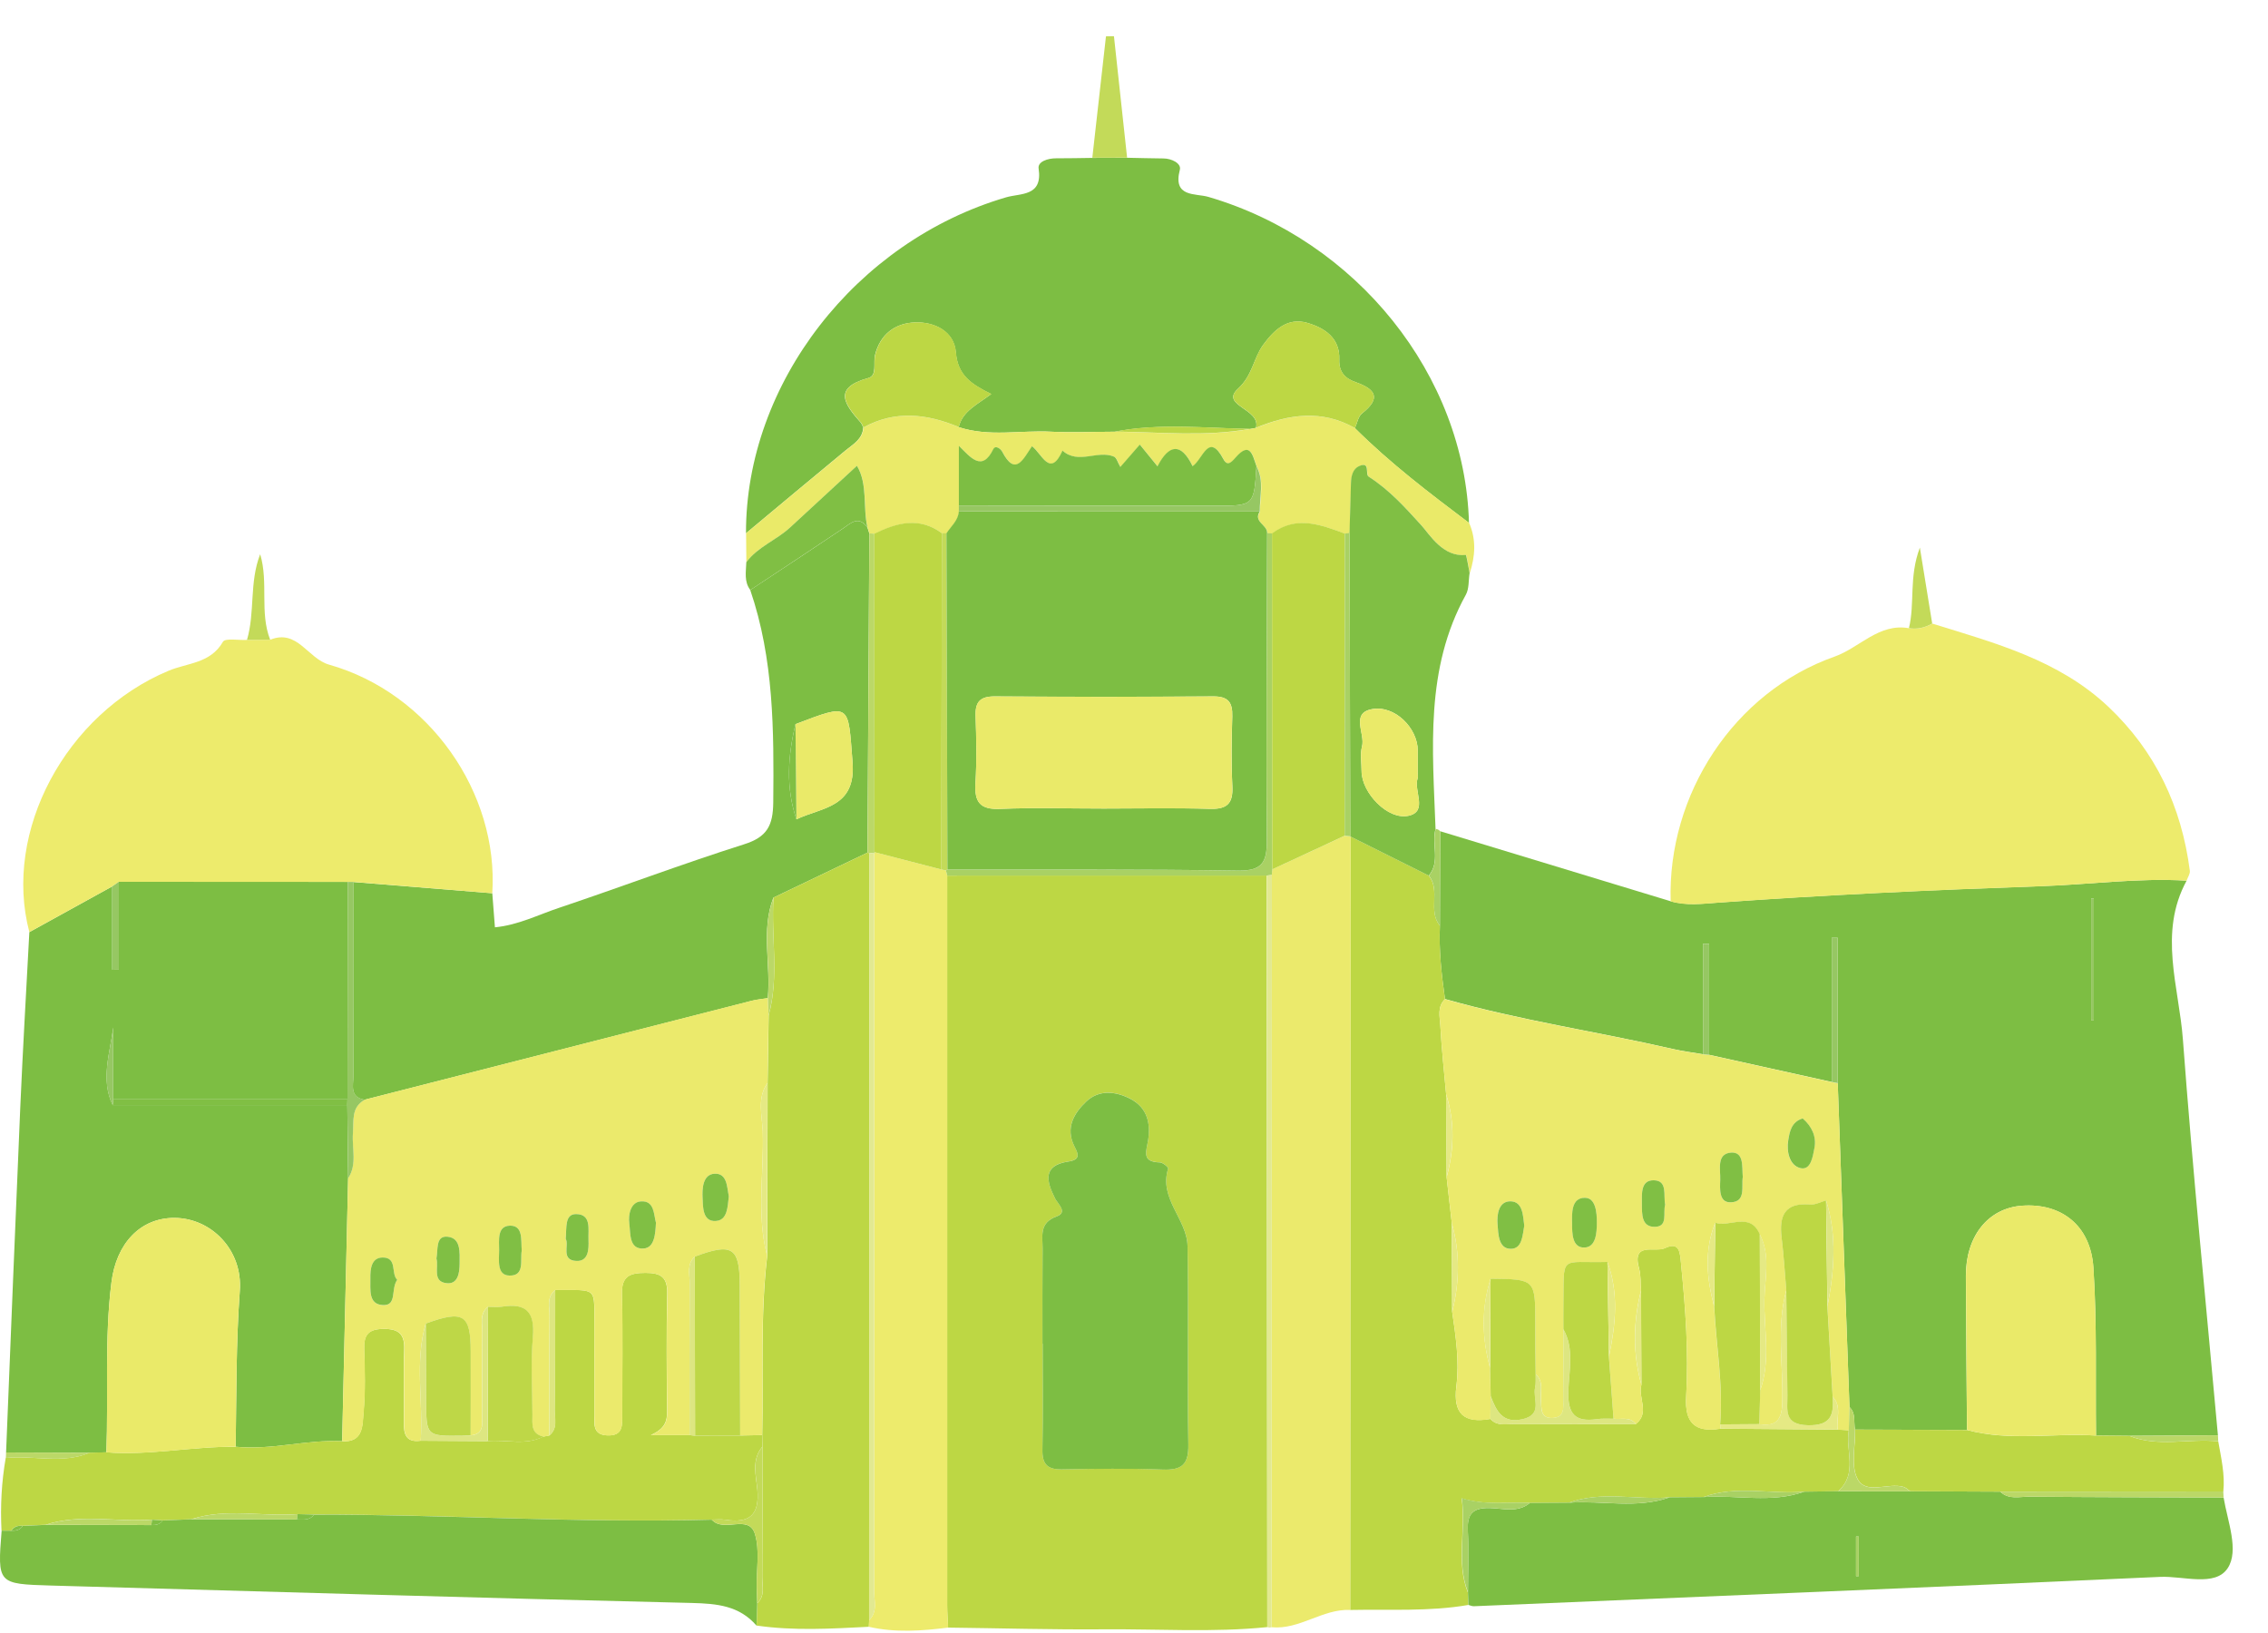 <svg width="50" height="36" viewBox="0 0 50 36" fill="none" xmlns="http://www.w3.org/2000/svg">
<path fill-rule="evenodd" clip-rule="evenodd" d="M48.206 19.414C47.578 20.566 48.038 21.755 48.124 22.917C48.341 25.829 48.633 28.734 48.896 31.642C48.243 31.646 47.592 31.65 46.94 31.653C46.696 31.651 46.452 31.648 46.208 31.646C46.194 30.412 46.232 29.174 46.15 27.945C46.09 27.013 45.441 26.519 44.579 26.58C43.832 26.633 43.337 27.247 43.339 28.13C43.343 29.262 43.355 30.392 43.364 31.524C42.541 31.522 41.718 31.518 40.896 31.516C40.861 31.349 40.921 31.158 40.773 31.018C40.687 28.638 40.6 26.257 40.514 23.877C40.514 22.81 40.514 21.741 40.514 20.673C40.47 20.673 40.426 20.673 40.382 20.673C40.382 21.733 40.382 22.793 40.382 23.852C39.481 23.652 38.58 23.452 37.678 23.253C37.678 22.436 37.678 21.621 37.678 20.804C37.633 20.804 37.588 20.804 37.543 20.805C37.543 21.617 37.543 22.429 37.543 23.24C37.322 23.203 37.099 23.175 36.881 23.125C35.209 22.741 33.508 22.494 31.856 22.023C31.78 21.487 31.719 20.949 31.744 20.405C31.746 19.711 31.749 19.017 31.751 18.325C33.445 18.84 35.138 19.355 36.83 19.868C37.173 19.969 37.525 19.924 37.868 19.899C40.237 19.727 42.609 19.619 44.982 19.536C46.057 19.501 47.126 19.35 48.206 19.414ZM46.1 22.497C46.121 22.497 46.141 22.497 46.16 22.497C46.16 21.602 46.16 20.708 46.16 19.812C46.141 19.812 46.12 19.812 46.1 19.812C46.1 20.707 46.1 21.601 46.1 22.497Z" fill="#7DBE43"/>
<path fill-rule="evenodd" clip-rule="evenodd" d="M27.938 35.87C26.736 35.992 25.532 35.909 24.329 35.919C23.187 35.928 22.044 35.894 20.901 35.881C20.894 35.718 20.881 35.552 20.881 35.389C20.881 30.027 20.881 24.664 20.881 19.302C23.228 19.302 25.576 19.301 27.924 19.301C27.929 24.824 27.934 30.348 27.938 35.87ZM22.982 29.62H22.986C22.986 30.401 22.996 31.181 22.981 31.961C22.975 32.281 23.096 32.398 23.413 32.392C24.152 32.377 24.893 32.366 25.631 32.396C26.054 32.413 26.206 32.286 26.199 31.844C26.173 30.386 26.206 28.927 26.18 27.469C26.171 26.879 25.543 26.424 25.753 25.759C25.762 25.734 25.635 25.627 25.57 25.624C25.154 25.616 25.275 25.375 25.313 25.123C25.366 24.76 25.291 24.42 24.928 24.227C24.595 24.05 24.226 24.019 23.95 24.281C23.683 24.532 23.478 24.86 23.687 25.271C23.762 25.421 23.84 25.564 23.553 25.606C22.984 25.69 23.065 26.03 23.259 26.418C23.317 26.535 23.549 26.722 23.296 26.815C22.904 26.956 22.987 27.249 22.985 27.524C22.979 28.223 22.982 28.921 22.982 29.62Z" fill="#BDD744"/>
<path fill-rule="evenodd" clip-rule="evenodd" d="M0.134 32.021C0.237 29.486 0.337 26.948 0.447 24.412C0.503 23.124 0.579 21.837 0.647 20.549C1.256 20.213 1.864 19.877 2.474 19.541C2.474 20.153 2.474 20.766 2.474 21.378C2.523 21.378 2.571 21.378 2.62 21.377C2.62 20.731 2.62 20.085 2.62 19.439C4.302 19.44 5.983 19.44 7.665 19.441C7.664 21.039 7.661 22.638 7.66 24.236C5.94 24.236 4.218 24.236 2.497 24.236C2.497 23.708 2.497 23.18 2.497 22.651C2.422 23.223 2.215 23.803 2.484 24.361C4.208 24.361 5.932 24.361 7.657 24.361C7.663 24.899 7.669 25.437 7.675 25.975C7.631 27.906 7.587 29.839 7.543 31.771C6.757 31.734 5.985 31.973 5.196 31.894C5.213 30.747 5.203 29.602 5.287 28.454C5.353 27.558 4.661 26.856 3.853 26.849C3.097 26.843 2.564 27.409 2.457 28.269C2.301 29.516 2.392 30.767 2.345 32.017C2.223 32.02 2.103 32.023 1.981 32.027C1.364 32.024 0.75 32.022 0.134 32.021Z" fill="#7DBE43"/>
<path fill-rule="evenodd" clip-rule="evenodd" d="M16.446 11.756C16.437 8.458 18.868 5.322 22.177 4.351C22.503 4.255 22.991 4.336 22.897 3.714C22.874 3.562 23.101 3.489 23.282 3.49C23.548 3.491 23.814 3.484 24.081 3.481C24.337 3.481 24.592 3.479 24.848 3.478C25.114 3.483 25.381 3.491 25.646 3.493C25.831 3.493 26.047 3.602 26.011 3.742C25.849 4.359 26.357 4.257 26.638 4.34C29.909 5.296 32.297 8.274 32.385 11.528C31.514 10.871 30.645 10.212 29.87 9.439C29.921 9.329 29.942 9.182 30.026 9.115C30.456 8.777 30.325 8.578 29.886 8.425C29.657 8.345 29.514 8.206 29.525 7.927C29.544 7.451 29.202 7.229 28.82 7.118C28.38 6.99 28.083 7.281 27.847 7.604C27.631 7.901 27.616 8.273 27.291 8.571C26.887 8.943 27.805 9.012 27.688 9.433C27.646 9.44 27.604 9.447 27.561 9.456C26.565 9.439 25.566 9.326 24.574 9.517C24.108 9.518 23.639 9.541 23.174 9.517C22.494 9.481 21.805 9.637 21.135 9.416C21.219 9.062 21.55 8.915 21.852 8.687C21.406 8.468 21.112 8.271 21.072 7.769C21.035 7.304 20.602 7.092 20.17 7.108C19.737 7.123 19.401 7.368 19.29 7.83C19.249 8.004 19.339 8.279 19.145 8.333C18.342 8.553 18.626 8.919 18.975 9.316C19 9.346 19.013 9.389 19.031 9.424C19.014 9.682 18.811 9.79 18.638 9.932C17.907 10.535 17.178 11.146 16.446 11.756Z" fill="#7DBE43"/>
<path fill-rule="evenodd" clip-rule="evenodd" d="M31.744 20.407C31.719 20.951 31.781 21.489 31.856 22.026C31.681 22.193 31.741 22.41 31.753 22.605C31.781 23.111 31.835 23.616 31.881 24.122C31.884 24.732 31.888 25.342 31.892 25.953C31.93 26.29 31.968 26.627 32.006 26.964C32.008 27.615 32.012 28.267 32.014 28.916C32.095 29.462 32.175 30.01 32.107 30.558C32.03 31.168 32.276 31.383 32.856 31.28C33.001 31.443 33.196 31.392 33.373 31.392C34.27 31.395 35.167 31.393 36.064 31.392C36.379 31.142 36.104 30.81 36.186 30.528C36.183 29.834 36.181 29.139 36.177 28.445C36.165 28.285 36.177 28.116 36.135 27.963C35.967 27.365 36.491 27.615 36.699 27.517C37.04 27.354 37.036 27.626 37.061 27.866C37.158 28.84 37.23 29.816 37.173 30.792C37.139 31.373 37.373 31.583 37.925 31.495C38.788 31.501 39.649 31.508 40.512 31.515C40.593 31.519 40.676 31.524 40.758 31.53C40.68 31.978 40.963 32.489 40.523 32.874C40.273 32.877 40.024 32.881 39.774 32.885C39.036 32.949 38.283 32.736 37.554 33.003C37.305 33.004 37.058 33.007 36.81 33.009C36.072 33.074 35.318 32.861 34.589 33.127C34.302 33.128 34.015 33.131 33.728 33.133C33.239 33.108 32.743 33.193 32.224 33.031C32.321 33.742 32.096 34.435 32.36 35.106C32.364 35.198 32.367 35.29 32.37 35.382C31.507 35.531 30.634 35.474 29.766 35.492C29.768 29.808 29.77 24.125 29.773 18.442C30.349 18.729 30.923 19.016 31.498 19.303C31.764 19.631 31.473 20.081 31.744 20.407Z" fill="#BDD744"/>
<path fill-rule="evenodd" clip-rule="evenodd" d="M48.206 19.414C47.127 19.35 46.057 19.501 44.983 19.538C42.61 19.621 40.238 19.729 37.869 19.901C37.526 19.927 37.174 19.972 36.831 19.871C36.758 17.516 38.223 15.259 40.445 14.475C40.998 14.279 41.42 13.732 42.085 13.849C42.269 13.88 42.439 13.839 42.599 13.747C43.98 14.176 45.388 14.548 46.483 15.583C47.525 16.569 48.095 17.787 48.277 19.198C48.285 19.265 48.23 19.341 48.206 19.414Z" fill="#EDEB6C"/>
<path fill-rule="evenodd" clip-rule="evenodd" d="M10.853 19.692C10.872 19.935 10.89 20.18 10.911 20.443C11.425 20.394 11.867 20.165 12.329 20.012C13.69 19.555 15.035 19.047 16.403 18.613C16.913 18.453 17.042 18.198 17.047 17.687C17.062 16.104 17.061 14.529 16.54 13.008C17.218 12.559 17.898 12.113 18.573 11.659C18.759 11.533 18.928 11.354 19.125 11.634C19.138 11.676 19.152 11.717 19.165 11.759C19.152 14.106 19.138 16.451 19.124 18.796C18.433 19.127 17.74 19.458 17.049 19.789C16.772 20.514 16.998 21.268 16.926 22.005C16.806 22.025 16.683 22.034 16.565 22.065C13.723 22.79 10.882 23.517 8.04 24.244C7.701 24.192 7.79 23.923 7.79 23.717C7.786 22.294 7.79 20.87 7.792 19.445C8.814 19.526 9.833 19.609 10.853 19.692ZM17.537 15.964C17.369 16.665 17.32 17.365 17.558 18.062C18.12 17.794 18.875 17.81 18.795 16.801C18.693 15.504 18.765 15.498 17.537 15.964Z" fill="#7DBE43"/>
<path fill-rule="evenodd" clip-rule="evenodd" d="M10.853 19.692C9.834 19.609 8.815 19.526 7.795 19.443C7.751 19.443 7.709 19.442 7.665 19.442C5.983 19.442 4.302 19.441 2.62 19.44C2.571 19.474 2.523 19.508 2.474 19.541C1.865 19.877 1.257 20.212 0.647 20.548C0.061 18.33 1.447 15.738 3.716 14.787C4.13 14.613 4.64 14.628 4.915 14.148C4.965 14.062 5.263 14.118 5.445 14.107C5.616 14.106 5.786 14.105 5.957 14.103C6.559 13.86 6.782 14.518 7.254 14.652C9.465 15.278 10.996 17.48 10.853 19.692Z" fill="#EDEB6C"/>
<path fill-rule="evenodd" clip-rule="evenodd" d="M17.052 19.788C17.743 19.457 18.434 19.126 19.127 18.795L19.168 18.811C19.166 24.445 19.163 30.081 19.161 35.717C19.16 35.765 19.157 35.814 19.155 35.863C18.329 35.905 17.503 35.955 16.68 35.836C16.685 35.672 16.689 35.507 16.695 35.344C16.874 35.18 16.804 34.963 16.805 34.767C16.811 33.811 16.808 32.854 16.808 31.897C16.806 31.81 16.805 31.724 16.804 31.637C16.834 30.32 16.758 28.999 16.915 27.683C16.917 26.414 16.921 25.145 16.923 23.874C16.93 23.378 16.939 22.881 16.946 22.384C17.181 21.528 16.997 20.653 17.052 19.788Z" fill="#BDD744"/>
<path fill-rule="evenodd" clip-rule="evenodd" d="M16.8 31.637C16.802 31.724 16.803 31.811 16.804 31.896C16.563 32.185 16.668 32.533 16.696 32.838C16.747 33.402 16.522 33.583 15.997 33.504C15.896 33.488 15.793 33.5 15.691 33.5C12.767 33.58 9.845 33.385 6.921 33.388C6.8 33.385 6.68 33.381 6.559 33.379C5.779 33.441 4.987 33.24 4.217 33.492C4.006 33.5 3.795 33.509 3.584 33.517C3.505 33.513 3.427 33.507 3.348 33.5C2.568 33.562 1.776 33.362 1.005 33.614C0.836 33.621 0.667 33.629 0.498 33.637C0.396 33.627 0.308 33.651 0.249 33.743C0.177 33.741 0.105 33.741 0.033 33.74C0.006 33.203 0.034 32.67 0.126 32.141C0.741 32.078 1.373 32.279 1.976 32.025C2.098 32.023 2.22 32.019 2.34 32.016C3.297 32.091 4.24 31.883 5.191 31.894C5.98 31.973 6.753 31.733 7.539 31.771C8.016 31.806 7.988 31.416 8.013 31.144C8.057 30.678 8.043 30.205 8.028 29.735C8.018 29.425 8.124 29.299 8.449 29.296C8.795 29.292 8.924 29.414 8.91 29.759C8.891 30.29 8.911 30.823 8.903 31.354C8.898 31.616 8.949 31.805 9.27 31.761C9.762 31.764 10.254 31.766 10.745 31.77C11.154 31.729 11.579 31.876 11.974 31.67C12.018 31.663 12.062 31.654 12.107 31.647C12.304 31.49 12.225 31.27 12.227 31.075C12.238 30.196 12.236 29.317 12.238 28.438C13.208 28.443 13.095 28.35 13.101 29.291C13.105 29.929 13.101 30.566 13.102 31.204C13.102 31.408 13.074 31.631 13.388 31.643C13.741 31.658 13.716 31.415 13.716 31.186C13.716 30.301 13.733 29.416 13.71 28.533C13.699 28.128 13.887 28.061 14.233 28.061C14.568 28.061 14.716 28.154 14.709 28.516C14.689 29.378 14.698 30.243 14.706 31.107C14.709 31.323 14.666 31.495 14.348 31.636C14.711 31.636 14.954 31.636 15.199 31.636C15.239 31.642 15.279 31.646 15.321 31.648C15.652 31.647 15.984 31.647 16.315 31.646C16.478 31.642 16.64 31.64 16.8 31.637Z" fill="#BDD744"/>
<path fill-rule="evenodd" clip-rule="evenodd" d="M39.775 32.885C40.025 32.881 40.274 32.878 40.523 32.874C41.053 32.874 41.583 32.875 42.113 32.875C42.775 32.878 43.435 32.881 44.097 32.884C44.285 33.067 44.522 32.993 44.737 32.994C46.165 33.007 47.594 33.008 49.021 33.013C49.109 33.54 49.367 34.183 49.112 34.57C48.837 34.99 48.133 34.739 47.62 34.763C42.578 34.993 37.534 35.198 32.491 35.41C32.452 35.411 32.412 35.391 32.372 35.381C32.369 35.288 32.365 35.197 32.362 35.105C32.363 34.653 32.384 34.202 32.359 33.752C32.34 33.386 32.457 33.237 32.841 33.245C33.136 33.252 33.458 33.356 33.728 33.133C34.016 33.131 34.303 33.128 34.59 33.127C35.33 33.076 36.082 33.267 36.811 33.009C37.059 33.007 37.306 33.005 37.554 33.003C38.295 32.952 39.047 33.143 39.775 32.885ZM40.918 34.746C40.937 34.746 40.958 34.746 40.977 34.746C40.977 34.455 40.977 34.164 40.977 33.873C40.958 33.873 40.937 33.873 40.918 33.873C40.918 34.165 40.918 34.455 40.918 34.746Z" fill="#7DBE43"/>
<path fill-rule="evenodd" clip-rule="evenodd" d="M29.775 18.442C29.772 24.125 29.77 29.808 29.767 35.492C29.155 35.464 28.652 35.932 28.032 35.873C28.035 30.343 28.037 24.811 28.04 19.282C28.041 19.243 28.043 19.204 28.048 19.165C28.58 18.918 29.112 18.671 29.643 18.425C29.686 18.428 29.727 18.433 29.77 18.437L29.775 18.442Z" fill="#EBEA6C"/>
<path fill-rule="evenodd" clip-rule="evenodd" d="M3.586 33.519C3.796 33.51 4.008 33.501 4.218 33.493C4.994 33.495 5.77 33.496 6.546 33.497C6.681 33.497 6.826 33.526 6.922 33.39C9.845 33.386 12.767 33.581 15.692 33.502C15.954 33.799 16.508 33.369 16.644 33.819C16.752 34.176 16.677 34.59 16.684 34.978C16.685 35.101 16.69 35.224 16.694 35.346C16.689 35.51 16.684 35.674 16.678 35.837C16.298 35.397 15.808 35.352 15.254 35.338C10.545 35.227 5.837 35.086 1.129 34.954C-0.057 34.919 -0.057 34.917 0.036 33.743C0.108 33.743 0.18 33.744 0.251 33.745C0.351 33.748 0.442 33.733 0.501 33.639C0.67 33.632 0.839 33.625 1.008 33.616C1.783 33.617 2.56 33.619 3.336 33.621C3.433 33.623 3.526 33.61 3.586 33.519Z" fill="#7DBE43"/>
<path fill-rule="evenodd" clip-rule="evenodd" d="M19.153 35.863C19.154 35.814 19.157 35.765 19.159 35.717C19.354 35.531 19.27 35.29 19.27 35.075C19.274 29.654 19.273 24.233 19.273 18.813L19.279 18.786C19.77 18.913 20.261 19.041 20.752 19.168C20.785 19.173 20.819 19.181 20.853 19.188C20.862 19.226 20.872 19.265 20.883 19.302C20.883 24.664 20.881 30.027 20.883 35.389C20.883 35.552 20.896 35.718 20.903 35.881C20.319 35.954 19.735 35.997 19.153 35.863Z" fill="#EDEB6C"/>
<path fill-rule="evenodd" clip-rule="evenodd" d="M19.167 11.758C19.153 11.717 19.14 11.676 19.127 11.633C19.018 11.181 19.139 10.681 18.893 10.268C18.382 10.74 17.901 11.184 17.421 11.628C17.117 11.908 16.707 12.053 16.454 12.395C16.452 12.182 16.451 11.969 16.448 11.756C17.18 11.147 17.909 10.535 18.643 9.932C18.816 9.789 19.02 9.681 19.037 9.424C19.735 9.038 20.436 9.122 21.138 9.416C21.809 9.637 22.497 9.48 23.178 9.517C23.642 9.541 24.111 9.518 24.577 9.517C25.574 9.525 26.572 9.636 27.564 9.456C27.607 9.449 27.648 9.44 27.691 9.433C28.42 9.131 29.146 9.026 29.873 9.439C30.648 10.212 31.517 10.871 32.388 11.528C32.549 11.895 32.522 12.263 32.403 12.634C32.375 12.496 32.331 12.234 32.319 12.235C31.82 12.291 31.524 11.789 31.342 11.587C30.981 11.188 30.635 10.803 30.178 10.511C30.092 10.456 30.224 10.162 29.964 10.278C29.829 10.339 29.79 10.495 29.786 10.647C29.778 11.015 29.765 11.382 29.755 11.751C29.721 11.757 29.687 11.763 29.653 11.767C29.118 11.567 28.583 11.362 28.046 11.763C28.011 11.761 27.976 11.757 27.94 11.755C27.948 11.576 27.628 11.508 27.779 11.28C27.774 10.945 27.88 10.603 27.704 10.281C27.62 10.052 27.572 9.715 27.246 10.087C27.148 10.198 27.063 10.289 26.977 10.128C26.648 9.513 26.524 10.128 26.296 10.281C26.044 9.758 25.774 9.792 25.523 10.283C25.378 10.106 25.266 9.969 25.132 9.805C24.993 9.965 24.879 10.097 24.703 10.298C24.649 10.204 24.623 10.095 24.561 10.069C24.198 9.918 23.776 10.251 23.428 9.938C23.154 10.55 22.976 10.006 22.755 9.84C22.566 10.118 22.392 10.525 22.098 9.96C22.065 9.896 21.95 9.809 21.902 9.905C21.654 10.414 21.405 10.09 21.143 9.832C21.143 10.33 21.143 10.739 21.143 11.147C21.143 11.191 21.143 11.235 21.143 11.278C21.13 11.482 20.97 11.605 20.87 11.761C20.836 11.762 20.803 11.761 20.769 11.758C20.269 11.39 19.774 11.528 19.279 11.769C19.238 11.764 19.203 11.762 19.167 11.758Z" fill="#EAEA69"/>
<path fill-rule="evenodd" clip-rule="evenodd" d="M29.751 11.749C29.762 11.381 29.774 11.014 29.783 10.645C29.786 10.493 29.825 10.337 29.96 10.276C30.221 10.161 30.088 10.454 30.174 10.508C30.631 10.801 30.976 11.185 31.338 11.584C31.52 11.787 31.817 12.289 32.315 12.233C32.328 12.232 32.371 12.493 32.399 12.632C32.373 12.793 32.39 12.979 32.315 13.113C31.411 14.748 31.584 16.518 31.648 18.275C31.554 18.611 31.759 18.991 31.498 19.303C30.923 19.016 30.349 18.729 29.773 18.442L29.768 18.437C29.764 16.208 29.757 13.978 29.751 11.749ZM31.254 17.038H31.256C31.256 16.875 31.256 16.71 31.256 16.547C31.255 16.051 30.749 15.536 30.24 15.634C29.772 15.726 30.1 16.175 30.027 16.453C29.982 16.625 30.017 16.819 30.017 17.002C30.019 17.477 30.598 18.091 31.06 17.982C31.483 17.883 31.161 17.434 31.253 17.158C31.265 17.123 31.254 17.078 31.254 17.038Z" fill="#80BF44"/>
<path fill-rule="evenodd" clip-rule="evenodd" d="M44.098 32.884C43.437 32.881 42.775 32.877 42.114 32.875C42.065 32.842 42.018 32.795 41.964 32.778C41.624 32.677 41.139 32.963 40.95 32.6C40.798 32.308 40.906 31.882 40.899 31.516C41.721 31.519 42.544 31.522 43.367 31.525C44.305 31.777 45.264 31.587 46.21 31.647C46.455 31.65 46.698 31.652 46.943 31.654C47.583 31.911 48.252 31.706 48.903 31.775C48.967 32.141 49.054 32.505 49.015 32.881C47.375 32.881 45.736 32.882 44.098 32.884Z" fill="#BDD744"/>
<path fill-rule="evenodd" clip-rule="evenodd" d="M16.453 12.395C16.706 12.053 17.116 11.908 17.419 11.628C17.9 11.185 18.381 10.741 18.892 10.268C19.137 10.681 19.017 11.181 19.125 11.633C18.928 11.352 18.759 11.532 18.573 11.657C17.897 12.111 17.218 12.558 16.541 13.007C16.399 12.819 16.447 12.604 16.453 12.395Z" fill="#80BF44"/>
<path fill-rule="evenodd" clip-rule="evenodd" d="M28.04 19.282C28.038 24.811 28.035 30.343 28.033 35.873L27.985 35.881L27.939 35.87C27.936 30.348 27.931 24.824 27.926 19.301C27.963 19.295 28.002 19.288 28.04 19.282Z" fill="#E2E991"/>
<path fill-rule="evenodd" clip-rule="evenodd" d="M24.848 3.476C24.592 3.477 24.337 3.478 24.081 3.478C24.181 2.586 24.282 1.693 24.382 0.801C24.44 0.801 24.5 0.8 24.558 0.798C24.654 1.692 24.752 2.584 24.848 3.476Z" fill="#C3DA59"/>
<path fill-rule="evenodd" clip-rule="evenodd" d="M42.597 13.746C42.438 13.838 42.268 13.878 42.084 13.848C42.218 13.304 42.08 12.723 42.325 12.072C42.43 12.707 42.514 13.226 42.597 13.746Z" fill="#C3DA59"/>
<path fill-rule="evenodd" clip-rule="evenodd" d="M5.956 14.103C5.786 14.105 5.616 14.106 5.445 14.107C5.625 13.496 5.494 12.833 5.736 12.218C5.924 12.844 5.719 13.499 5.956 14.103Z" fill="#C3DA59"/>
<path fill-rule="evenodd" clip-rule="evenodd" d="M44.098 32.884C45.737 32.882 47.375 32.881 49.014 32.88C49.016 32.924 49.019 32.969 49.021 33.013C47.594 33.008 46.166 33.007 44.738 32.994C44.522 32.993 44.284 33.069 44.098 32.884Z" fill="#BBD867"/>
<path fill-rule="evenodd" clip-rule="evenodd" d="M31.501 19.303C31.76 18.991 31.557 18.611 31.651 18.275C31.692 18.278 31.726 18.295 31.752 18.328C31.749 19.021 31.747 19.715 31.744 20.407C31.473 20.081 31.764 19.631 31.501 19.303Z" fill="#A9D164"/>
<path fill-rule="evenodd" clip-rule="evenodd" d="M48.902 31.774C48.249 31.704 47.581 31.91 46.941 31.653C47.594 31.65 48.245 31.646 48.897 31.642C48.898 31.686 48.899 31.731 48.902 31.774Z" fill="#BBD867"/>
<path fill-rule="evenodd" clip-rule="evenodd" d="M1.98 32.026C1.376 32.279 0.743 32.078 0.129 32.141C0.13 32.101 0.133 32.061 0.134 32.02C0.75 32.022 1.364 32.024 1.98 32.026Z" fill="#BBD867"/>
<path fill-rule="evenodd" clip-rule="evenodd" d="M36.187 30.53C36.105 30.812 36.38 31.145 36.065 31.394C35.933 31.221 35.741 31.298 35.572 31.276C35.538 30.82 35.504 30.363 35.471 29.908C35.617 29.21 35.693 28.514 35.438 27.821C34.358 27.85 34.484 27.629 34.467 28.81C34.465 28.975 34.467 29.139 34.467 29.302C34.467 29.814 34.469 30.327 34.463 30.84C34.462 31.015 34.511 31.243 34.235 31.259C33.954 31.275 33.988 31.053 33.972 30.872C33.954 30.675 34.041 30.456 33.855 30.293C33.853 29.923 33.848 29.554 33.848 29.184C33.846 28.201 33.848 28.201 32.861 28.192C32.655 28.847 32.67 29.502 32.85 30.158C32.853 30.366 32.858 30.574 32.863 30.782C32.861 30.949 32.86 31.115 32.857 31.283C32.277 31.387 32.032 31.171 32.108 30.562C32.176 30.014 32.095 29.465 32.015 28.92C32.178 28.268 32.191 27.618 32.007 26.967C31.969 26.63 31.93 26.293 31.892 25.955C32.059 25.343 32.076 24.732 31.881 24.123C31.836 23.616 31.781 23.113 31.753 22.606C31.742 22.412 31.682 22.194 31.857 22.027C33.509 22.498 35.211 22.744 36.883 23.128C37.1 23.178 37.324 23.205 37.545 23.244C37.59 23.248 37.635 23.251 37.68 23.256C38.581 23.456 39.482 23.655 40.384 23.856C40.429 23.863 40.472 23.872 40.515 23.881C40.601 26.261 40.688 28.641 40.774 31.022C40.769 31.192 40.764 31.362 40.76 31.533C40.678 31.528 40.595 31.523 40.514 31.518C40.48 31.275 40.609 31.007 40.403 30.79C40.364 30.127 40.326 29.464 40.287 28.801C40.438 28.021 40.502 27.242 40.258 26.466C40.14 26.498 40.02 26.566 39.907 26.557C39.336 26.507 39.22 26.813 39.279 27.297C39.326 27.677 39.348 28.061 39.381 28.443C39.157 29.263 39.316 30.1 39.292 30.929C39.28 31.312 39.151 31.452 38.786 31.398C38.792 31.148 38.798 30.9 38.804 30.652C39.04 29.996 38.887 29.319 38.898 28.653C38.906 28.176 39.039 27.677 38.795 27.212C38.577 26.71 38.136 27.063 37.813 26.958C37.566 27.569 37.627 28.184 37.789 28.801C37.832 29.668 37.992 30.53 37.921 31.404C37.922 31.435 37.923 31.467 37.924 31.499C37.372 31.586 37.138 31.377 37.172 30.795C37.229 29.819 37.158 28.843 37.06 27.87C37.036 27.631 37.04 27.359 36.699 27.52C36.491 27.62 35.965 27.368 36.134 27.967C36.177 28.119 36.165 28.288 36.177 28.449C36.004 29.143 35.991 29.836 36.187 30.53ZM35.203 26.957C35.207 26.726 35.176 26.412 34.948 26.407C34.631 26.4 34.656 26.767 34.658 26.98C34.661 27.171 34.652 27.52 34.939 27.503C35.181 27.488 35.202 27.186 35.203 26.957ZM33.604 27.02C33.575 26.793 33.573 26.493 33.307 26.485C33.03 26.475 32.997 26.787 33.014 26.995C33.031 27.198 33.031 27.526 33.295 27.533C33.559 27.539 33.564 27.232 33.604 27.02ZM38.421 25.947C38.401 25.717 38.452 25.388 38.159 25.411C37.835 25.437 37.933 25.786 37.924 26.015C37.917 26.213 37.896 26.512 38.148 26.507C38.5 26.499 38.385 26.155 38.421 25.947ZM39.741 24.656C39.495 24.73 39.455 24.948 39.422 25.135C39.38 25.387 39.449 25.696 39.692 25.753C39.922 25.807 39.964 25.492 39.999 25.308C40.049 25.055 39.942 24.832 39.741 24.656ZM36.71 26.558C36.667 26.352 36.769 26.025 36.46 26.02C36.167 26.014 36.196 26.32 36.197 26.54C36.199 26.764 36.184 27.053 36.487 27.046C36.779 27.038 36.656 26.734 36.71 26.558Z" fill="#EBEA6C"/>
<path fill-rule="evenodd" clip-rule="evenodd" d="M46.209 31.646C45.262 31.586 44.305 31.776 43.365 31.524C43.357 30.392 43.344 29.262 43.341 28.13C43.338 27.247 43.834 26.633 44.581 26.58C45.442 26.518 46.091 27.013 46.152 27.945C46.232 29.174 46.194 30.412 46.209 31.646Z" fill="#EAEA69"/>
<path fill-rule="evenodd" clip-rule="evenodd" d="M40.514 23.877C40.47 23.869 40.427 23.861 40.383 23.852C40.383 22.793 40.383 21.733 40.383 20.672C40.427 20.672 40.47 20.672 40.514 20.672C40.514 21.741 40.514 22.809 40.514 23.877Z" fill="#96C763"/>
<path fill-rule="evenodd" clip-rule="evenodd" d="M40.758 31.53C40.763 31.36 40.768 31.19 40.773 31.019C40.922 31.158 40.859 31.349 40.896 31.517C40.903 31.883 40.796 32.309 40.947 32.601C41.136 32.965 41.621 32.679 41.961 32.779C42.016 32.795 42.062 32.843 42.112 32.876C41.581 32.876 41.052 32.875 40.523 32.875C40.965 32.489 40.681 31.978 40.758 31.53Z" fill="#BBD867"/>
<path fill-rule="evenodd" clip-rule="evenodd" d="M46.101 22.497C46.101 21.602 46.101 20.707 46.101 19.812C46.121 19.812 46.141 19.812 46.16 19.812C46.16 20.707 46.16 21.601 46.16 22.497C46.141 22.496 46.12 22.497 46.101 22.497Z" fill="#96C763"/>
<path fill-rule="evenodd" clip-rule="evenodd" d="M37.679 23.254C37.634 23.25 37.589 23.247 37.544 23.242C37.544 22.43 37.544 21.618 37.544 20.806C37.589 20.806 37.634 20.806 37.679 20.805C37.679 21.622 37.679 22.437 37.679 23.254Z" fill="#96C763"/>
<path fill-rule="evenodd" clip-rule="evenodd" d="M22.982 29.62C22.982 28.921 22.979 28.224 22.985 27.525C22.986 27.25 22.904 26.957 23.296 26.816C23.549 26.725 23.317 26.537 23.259 26.419C23.065 26.032 22.984 25.693 23.553 25.607C23.841 25.565 23.762 25.421 23.687 25.273C23.479 24.861 23.684 24.533 23.95 24.282C24.227 24.02 24.595 24.052 24.928 24.229C25.291 24.421 25.367 24.762 25.313 25.124C25.275 25.376 25.154 25.617 25.569 25.626C25.635 25.627 25.762 25.735 25.753 25.761C25.543 26.424 26.171 26.88 26.18 27.471C26.206 28.928 26.173 30.388 26.198 31.846C26.206 32.287 26.054 32.413 25.631 32.397C24.893 32.369 24.153 32.379 23.413 32.393C23.096 32.399 22.975 32.281 22.981 31.962C22.996 31.182 22.986 30.401 22.986 29.621C22.986 29.621 22.985 29.62 22.982 29.62Z" fill="#7DBE43"/>
<path fill-rule="evenodd" clip-rule="evenodd" d="M28.04 19.282C28.003 19.289 27.964 19.295 27.926 19.302C25.579 19.302 23.231 19.302 20.883 19.303C20.872 19.266 20.862 19.227 20.854 19.189L20.888 19.171C23.022 19.173 25.156 19.16 27.291 19.193C27.824 19.201 27.933 19.015 27.93 18.523C27.911 16.266 27.931 14.008 27.937 11.751C27.972 11.754 28.008 11.757 28.043 11.76C28.044 14.228 28.047 16.697 28.049 19.165C28.044 19.204 28.042 19.243 28.04 19.282Z" fill="#A9D164"/>
<path fill-rule="evenodd" clip-rule="evenodd" d="M9.275 31.762C8.952 31.805 8.902 31.617 8.907 31.354C8.916 30.822 8.895 30.29 8.914 29.76C8.928 29.414 8.799 29.292 8.453 29.296C8.128 29.3 8.022 29.425 8.032 29.735C8.047 30.205 8.06 30.678 8.018 31.145C7.992 31.417 8.02 31.806 7.543 31.771C7.587 29.839 7.631 27.907 7.674 25.975C7.878 25.662 7.752 25.313 7.78 24.981C7.803 24.706 7.735 24.411 8.042 24.242C10.883 23.514 13.725 22.788 16.566 22.062C16.684 22.032 16.807 22.022 16.927 22.003C16.932 22.129 16.939 22.257 16.943 22.384C16.936 22.881 16.929 23.378 16.92 23.874C16.684 24.21 16.803 24.592 16.816 24.945C16.845 25.858 16.674 26.778 16.912 27.683C16.755 28.998 16.831 30.319 16.801 31.637C16.64 31.64 16.479 31.642 16.318 31.645C16.314 30.536 16.311 29.427 16.308 28.32C16.306 27.496 16.139 27.393 15.318 27.703C15.136 27.866 15.206 28.083 15.204 28.279C15.198 29.398 15.202 30.518 15.202 31.637C14.957 31.637 14.714 31.637 14.351 31.637C14.669 31.496 14.713 31.325 14.709 31.108C14.701 30.244 14.692 29.38 14.712 28.517C14.719 28.156 14.57 28.062 14.236 28.062C13.89 28.062 13.702 28.129 13.713 28.534C13.736 29.419 13.72 30.304 13.719 31.187C13.719 31.416 13.744 31.659 13.391 31.645C13.077 31.633 13.107 31.411 13.105 31.205C13.103 30.568 13.108 29.93 13.104 29.292C13.098 28.352 13.211 28.444 12.241 28.439C12.043 28.594 12.117 28.815 12.115 29.01C12.107 29.89 12.111 30.768 12.11 31.648C12.065 31.656 12.021 31.664 11.977 31.672C11.697 31.609 11.736 31.386 11.735 31.186C11.734 30.615 11.697 30.042 11.745 29.475C11.792 28.926 11.596 28.72 11.062 28.807C10.962 28.823 10.859 28.809 10.757 28.81C10.563 28.964 10.635 29.182 10.633 29.374C10.624 29.979 10.631 30.584 10.628 31.189C10.627 31.383 10.68 31.617 10.375 31.643C10.375 31.029 10.377 30.414 10.376 29.799C10.376 28.977 10.214 28.877 9.385 29.179C9.138 30.031 9.334 30.901 9.275 31.762ZM14.461 26.954C14.41 26.77 14.428 26.468 14.132 26.486C13.901 26.501 13.848 26.783 13.874 26.97C13.904 27.182 13.861 27.545 14.19 27.525C14.429 27.508 14.449 27.205 14.461 26.954ZM8.757 28.214C8.613 28.075 8.766 27.721 8.437 27.724C8.183 27.725 8.161 27.98 8.165 28.191C8.17 28.428 8.114 28.757 8.442 28.773C8.759 28.788 8.611 28.416 8.757 28.214ZM11.502 27.57C11.483 27.335 11.537 27.017 11.246 27.02C10.953 27.024 11.006 27.345 11.005 27.561C11.004 27.778 10.953 28.109 11.225 28.12C11.577 28.134 11.464 27.775 11.502 27.57ZM16.067 26.377C16.027 26.168 16.032 25.863 15.756 25.875C15.488 25.887 15.479 26.216 15.489 26.41C15.498 26.598 15.486 26.938 15.782 26.917C16.04 26.898 16.042 26.603 16.067 26.377ZM12.471 27.31C12.55 27.447 12.358 27.785 12.707 27.798C12.974 27.809 12.981 27.542 12.974 27.334C12.965 27.103 13.044 26.766 12.699 26.765C12.448 26.763 12.493 27.065 12.471 27.31ZM9.623 27.744C9.676 27.932 9.526 28.247 9.838 28.288C10.095 28.322 10.134 28.064 10.134 27.854C10.134 27.615 10.167 27.294 9.867 27.265C9.599 27.237 9.659 27.547 9.623 27.744Z" fill="#EBEA6C"/>
<path fill-rule="evenodd" clip-rule="evenodd" d="M5.196 31.895C4.243 31.884 3.3 32.093 2.345 32.017C2.392 30.768 2.3 29.516 2.457 28.269C2.564 27.41 3.097 26.843 3.852 26.849C4.66 26.856 5.352 27.558 5.287 28.454C5.203 29.603 5.213 30.748 5.196 31.895Z" fill="#EAEA69"/>
<path fill-rule="evenodd" clip-rule="evenodd" d="M8.043 24.243C7.736 24.412 7.803 24.708 7.781 24.982C7.755 25.314 7.88 25.663 7.675 25.976C7.669 25.438 7.663 24.9 7.657 24.362C7.658 24.321 7.658 24.28 7.66 24.237C7.661 22.639 7.663 21.04 7.665 19.442C7.708 19.442 7.751 19.442 7.795 19.443C7.794 20.867 7.789 22.291 7.792 23.716C7.792 23.922 7.703 24.19 8.043 24.243Z" fill="#96C763"/>
<path fill-rule="evenodd" clip-rule="evenodd" d="M7.659 24.237C7.659 24.279 7.658 24.32 7.656 24.363C5.932 24.363 4.208 24.363 2.483 24.363C2.487 24.32 2.492 24.279 2.497 24.237C4.217 24.237 5.938 24.237 7.659 24.237Z" fill="#80BF44"/>
<path fill-rule="evenodd" clip-rule="evenodd" d="M2.474 19.541C2.522 19.507 2.571 19.473 2.62 19.44C2.62 20.086 2.62 20.732 2.62 21.378C2.571 21.378 2.522 21.378 2.474 21.38C2.474 20.766 2.474 20.154 2.474 19.541Z" fill="#96C763"/>
<path fill-rule="evenodd" clip-rule="evenodd" d="M2.496 24.237C2.492 24.279 2.488 24.32 2.483 24.362C2.213 23.805 2.421 23.225 2.496 22.653C2.496 23.182 2.496 23.709 2.496 24.237Z" fill="#96C763"/>
<path fill-rule="evenodd" clip-rule="evenodd" d="M21.137 9.414C20.435 9.121 19.734 9.037 19.035 9.423C19.017 9.386 19.005 9.345 18.979 9.315C18.63 8.918 18.345 8.552 19.15 8.331C19.342 8.279 19.252 8.003 19.294 7.829C19.404 7.366 19.74 7.122 20.174 7.107C20.606 7.091 21.04 7.303 21.076 7.768C21.115 8.269 21.411 8.466 21.856 8.685C21.551 8.914 21.221 9.06 21.137 9.414Z" fill="#BDD744"/>
<path fill-rule="evenodd" clip-rule="evenodd" d="M29.87 9.436C29.144 9.024 28.416 9.13 27.689 9.43C27.805 9.01 26.888 8.942 27.292 8.57C27.617 8.272 27.631 7.899 27.848 7.602C28.083 7.279 28.381 6.988 28.82 7.117C29.202 7.228 29.544 7.45 29.526 7.926C29.516 8.205 29.658 8.342 29.886 8.424C30.326 8.577 30.457 8.777 30.026 9.114C29.942 9.18 29.922 9.327 29.87 9.436Z" fill="#BDD744"/>
<path fill-rule="evenodd" clip-rule="evenodd" d="M27.562 9.453C26.569 9.633 25.571 9.523 24.574 9.514C25.567 9.323 26.565 9.438 27.562 9.453Z" fill="#BDD744"/>
<path fill-rule="evenodd" clip-rule="evenodd" d="M32.856 31.281C32.858 31.114 32.86 30.948 32.862 30.779C32.989 31.106 33.124 31.394 33.577 31.283C34.02 31.174 33.785 30.833 33.841 30.593C33.864 30.497 33.851 30.392 33.853 30.291C34.038 30.455 33.952 30.674 33.97 30.871C33.986 31.052 33.952 31.274 34.233 31.258C34.509 31.242 34.46 31.014 34.462 30.839C34.468 30.327 34.465 29.813 34.465 29.301C34.712 29.741 34.588 30.222 34.575 30.678C34.56 31.173 34.726 31.355 35.204 31.285C35.324 31.266 35.45 31.279 35.571 31.276C35.74 31.299 35.931 31.221 36.064 31.394C35.167 31.394 34.269 31.398 33.372 31.394C33.196 31.393 33.001 31.444 32.856 31.281Z" fill="#DDE681"/>
<path fill-rule="evenodd" clip-rule="evenodd" d="M40.402 30.788C40.608 31.005 40.478 31.272 40.513 31.516C39.65 31.51 38.788 31.502 37.925 31.496C37.924 31.465 37.923 31.433 37.922 31.401C38.21 31.4 38.499 31.398 38.786 31.395C39.151 31.45 39.28 31.31 39.292 30.927C39.316 30.098 39.157 29.261 39.381 28.44C39.389 29.216 39.398 29.991 39.407 30.766C39.409 31.084 39.319 31.406 39.859 31.42C40.379 31.43 40.43 31.177 40.402 30.788Z" fill="#E5E984"/>
<path fill-rule="evenodd" clip-rule="evenodd" d="M33.73 33.132C33.459 33.355 33.136 33.251 32.843 33.244C32.458 33.235 32.341 33.385 32.361 33.751C32.386 34.2 32.365 34.653 32.364 35.103C32.1 34.433 32.324 33.739 32.227 33.028C32.746 33.191 33.24 33.106 33.73 33.132Z" fill="#A9D164"/>
<path fill-rule="evenodd" clip-rule="evenodd" d="M39.776 32.885C39.047 33.143 38.294 32.952 37.555 33.003C38.284 32.736 39.037 32.949 39.776 32.885Z" fill="#A9D164"/>
<path fill-rule="evenodd" clip-rule="evenodd" d="M36.813 33.008C36.084 33.266 35.332 33.075 34.592 33.126C35.321 32.861 36.074 33.074 36.813 33.008Z" fill="#A9D164"/>
<path fill-rule="evenodd" clip-rule="evenodd" d="M36.188 30.53C35.992 29.836 36.006 29.143 36.179 28.448C36.181 29.141 36.184 29.835 36.188 30.53Z" fill="#E5E984"/>
<path fill-rule="evenodd" clip-rule="evenodd" d="M32.006 26.965C32.191 27.617 32.179 28.266 32.014 28.919C32.012 28.266 32.008 27.617 32.006 26.965Z" fill="#E5E984"/>
<path fill-rule="evenodd" clip-rule="evenodd" d="M31.879 24.122C32.075 24.731 32.057 25.342 31.89 25.954C31.886 25.343 31.883 24.732 31.879 24.122Z" fill="#E5E984"/>
<path fill-rule="evenodd" clip-rule="evenodd" d="M17.537 15.964C18.765 15.498 18.693 15.504 18.795 16.801C18.876 17.811 18.12 17.794 17.558 18.062C17.55 17.363 17.544 16.664 17.537 15.964Z" fill="#EAEA69"/>
<path fill-rule="evenodd" clip-rule="evenodd" d="M19.166 11.758C19.203 11.762 19.238 11.764 19.275 11.766C19.276 14.106 19.277 16.446 19.278 18.786L19.272 18.813C19.237 18.806 19.202 18.806 19.166 18.811L19.125 18.795C19.138 16.45 19.153 14.105 19.166 11.758Z" fill="#BBD867"/>
<path fill-rule="evenodd" clip-rule="evenodd" d="M16.944 22.385C16.939 22.259 16.934 22.132 16.928 22.004C17 21.268 16.773 20.513 17.051 19.788C16.997 20.653 17.181 21.528 16.944 22.385Z" fill="#BBD867"/>
<path fill-rule="evenodd" clip-rule="evenodd" d="M17.537 15.964C17.545 16.664 17.551 17.362 17.558 18.062C17.321 17.365 17.369 16.665 17.537 15.964Z" fill="#80BF44"/>
<path fill-rule="evenodd" clip-rule="evenodd" d="M19.166 18.811C19.202 18.806 19.238 18.806 19.272 18.813C19.272 24.233 19.274 29.654 19.27 35.075C19.27 35.291 19.354 35.532 19.159 35.717C19.16 30.082 19.164 24.446 19.166 18.811Z" fill="#E2E991"/>
<path fill-rule="evenodd" clip-rule="evenodd" d="M16.693 35.344C16.689 35.221 16.686 35.1 16.683 34.977C16.676 34.589 16.751 34.176 16.643 33.818C16.507 33.368 15.953 33.797 15.691 33.501C15.794 33.501 15.897 33.49 15.998 33.504C16.523 33.583 16.746 33.402 16.697 32.839C16.67 32.533 16.565 32.185 16.805 31.897C16.805 32.854 16.808 33.811 16.802 34.767C16.801 34.963 16.872 35.18 16.693 35.344Z" fill="#C3DA59"/>
<path fill-rule="evenodd" clip-rule="evenodd" d="M16.911 27.685C16.675 26.781 16.846 25.859 16.815 24.947C16.803 24.593 16.684 24.212 16.92 23.876C16.918 25.145 16.915 26.416 16.911 27.685Z" fill="#E5E984"/>
<path fill-rule="evenodd" clip-rule="evenodd" d="M15.317 27.703C16.139 27.393 16.305 27.497 16.308 28.32C16.31 29.429 16.314 30.537 16.318 31.645C15.987 31.646 15.655 31.646 15.323 31.647C15.321 30.333 15.319 29.017 15.317 27.703Z" fill="#BED747"/>
<path fill-rule="evenodd" clip-rule="evenodd" d="M10.759 28.809C10.861 28.809 10.965 28.821 11.065 28.806C11.599 28.719 11.795 28.925 11.748 29.474C11.699 30.041 11.737 30.614 11.738 31.185C11.738 31.386 11.699 31.608 11.98 31.67C11.585 31.875 11.16 31.727 10.751 31.77C10.753 30.783 10.757 29.796 10.759 28.809Z" fill="#BED747"/>
<path fill-rule="evenodd" clip-rule="evenodd" d="M10.759 28.809C10.757 29.796 10.753 30.783 10.749 31.77C10.258 31.768 9.766 31.765 9.274 31.762C9.334 30.901 9.138 30.031 9.386 29.179C9.389 29.746 9.394 30.313 9.395 30.881C9.396 31.662 9.396 31.662 10.194 31.651C10.255 31.65 10.316 31.646 10.376 31.644C10.682 31.617 10.628 31.383 10.629 31.19C10.633 30.584 10.626 29.979 10.634 29.374C10.637 29.18 10.566 28.964 10.759 28.809Z" fill="#DDE681"/>
<path fill-rule="evenodd" clip-rule="evenodd" d="M15.318 27.703C15.319 29.018 15.321 30.334 15.324 31.648C15.282 31.647 15.242 31.643 15.202 31.636C15.202 30.517 15.198 29.397 15.204 28.277C15.206 28.083 15.136 27.865 15.318 27.703Z" fill="#DDE681"/>
<path fill-rule="evenodd" clip-rule="evenodd" d="M12.111 31.647C12.111 30.767 12.108 29.889 12.116 29.009C12.117 28.814 12.044 28.594 12.242 28.438C12.24 29.317 12.242 30.197 12.231 31.075C12.229 31.27 12.308 31.49 12.111 31.647Z" fill="#DDE681"/>
<path fill-rule="evenodd" clip-rule="evenodd" d="M6.547 33.497C5.77 33.496 4.995 33.495 4.219 33.493C4.989 33.24 5.781 33.442 6.561 33.38C6.559 33.418 6.554 33.458 6.547 33.497Z" fill="#BBD867"/>
<path fill-rule="evenodd" clip-rule="evenodd" d="M3.335 33.62C2.558 33.619 1.783 33.617 1.007 33.615C1.777 33.363 2.569 33.564 3.349 33.502C3.347 33.542 3.342 33.581 3.335 33.62Z" fill="#BBD867"/>
<path fill-rule="evenodd" clip-rule="evenodd" d="M6.546 33.497C6.553 33.458 6.558 33.419 6.561 33.379C6.681 33.381 6.801 33.385 6.922 33.389C6.826 33.526 6.681 33.497 6.546 33.497Z" fill="#80BF44"/>
<path fill-rule="evenodd" clip-rule="evenodd" d="M3.335 33.62C3.342 33.581 3.347 33.542 3.35 33.502C3.429 33.508 3.507 33.513 3.586 33.519C3.526 33.61 3.434 33.623 3.335 33.62Z" fill="#80BF44"/>
<path fill-rule="evenodd" clip-rule="evenodd" d="M0.5 33.638C0.442 33.732 0.35 33.746 0.251 33.744C0.309 33.653 0.398 33.628 0.5 33.638Z" fill="#80BF44"/>
<path fill-rule="evenodd" clip-rule="evenodd" d="M40.918 34.746C40.918 34.455 40.918 34.164 40.918 33.873C40.937 33.873 40.958 33.873 40.978 33.873C40.978 34.164 40.978 34.455 40.978 34.746C40.958 34.746 40.937 34.746 40.918 34.746Z" fill="#A9D164"/>
<path fill-rule="evenodd" clip-rule="evenodd" d="M28.048 19.165C28.047 16.697 28.044 14.227 28.042 11.759C28.579 11.358 29.113 11.565 29.648 11.763C29.647 13.983 29.646 16.204 29.643 18.424C29.112 18.671 28.58 18.918 28.048 19.165Z" fill="#BDD744"/>
<path fill-rule="evenodd" clip-rule="evenodd" d="M29.644 18.424C29.645 16.204 29.647 13.983 29.648 11.763C29.683 11.759 29.717 11.755 29.751 11.747C29.757 13.977 29.764 16.206 29.77 18.436C29.727 18.432 29.686 18.428 29.644 18.424Z" fill="#A9D164"/>
<path fill-rule="evenodd" clip-rule="evenodd" d="M19.278 18.786C19.277 16.446 19.276 14.106 19.274 11.766C19.77 11.523 20.265 11.386 20.765 11.755C20.761 14.226 20.757 16.698 20.753 19.168C20.26 19.042 19.77 18.914 19.278 18.786Z" fill="#BDD744"/>
<path fill-rule="evenodd" clip-rule="evenodd" d="M20.752 19.168C20.756 16.697 20.761 14.225 20.764 11.755C20.798 11.757 20.831 11.758 20.865 11.757C20.872 14.227 20.88 16.699 20.887 19.17L20.853 19.188C20.819 19.181 20.785 19.174 20.752 19.168Z" fill="#C3DA59"/>
<path fill-rule="evenodd" clip-rule="evenodd" d="M20.887 19.17C20.88 16.698 20.872 14.227 20.865 11.757C20.965 11.601 21.124 11.478 21.138 11.274C23.35 11.274 25.561 11.275 27.773 11.275C27.623 11.504 27.944 11.571 27.935 11.75C27.929 14.007 27.91 16.265 27.928 18.522C27.932 19.014 27.823 19.2 27.289 19.192C25.156 19.159 23.021 19.173 20.887 19.17ZM24.333 17.825C25.115 17.825 25.896 17.808 26.677 17.831C27.057 17.842 27.187 17.709 27.169 17.334C27.143 16.822 27.152 16.306 27.167 15.793C27.176 15.483 27.077 15.35 26.746 15.352C25.143 15.364 23.539 15.363 21.936 15.352C21.614 15.35 21.497 15.466 21.508 15.784C21.525 16.277 21.535 16.772 21.505 17.264C21.48 17.685 21.606 17.852 22.053 17.832C22.811 17.802 23.573 17.825 24.333 17.825Z" fill="#7DBE43"/>
<path fill-rule="evenodd" clip-rule="evenodd" d="M21.139 11.144C21.139 10.735 21.139 10.326 21.139 9.828C21.4 10.086 21.65 10.411 21.898 9.901C21.945 9.806 22.06 9.893 22.094 9.956C22.387 10.522 22.561 10.113 22.751 9.837C22.971 10.002 23.15 10.546 23.424 9.934C23.772 10.248 24.194 9.915 24.557 10.066C24.618 10.091 24.643 10.201 24.699 10.294C24.873 10.094 24.988 9.962 25.128 9.801C25.262 9.965 25.373 10.102 25.518 10.28C25.77 9.788 26.04 9.754 26.292 10.277C26.52 10.124 26.644 9.509 26.972 10.124C27.059 10.286 27.145 10.194 27.241 10.084C27.567 9.711 27.616 10.049 27.7 10.277C27.646 11.15 27.646 11.15 26.78 11.15C24.899 11.147 23.019 11.145 21.139 11.144Z" fill="#7DBE43"/>
<path fill-rule="evenodd" clip-rule="evenodd" d="M21.139 11.144C23.019 11.145 24.899 11.147 26.779 11.15C27.646 11.15 27.646 11.15 27.699 10.277C27.876 10.6 27.768 10.942 27.773 11.276C25.561 11.276 23.35 11.275 21.138 11.275C21.139 11.23 21.139 11.186 21.139 11.144Z" fill="#96C763"/>
<path fill-rule="evenodd" clip-rule="evenodd" d="M31.254 17.038C31.254 17.078 31.265 17.123 31.253 17.159C31.161 17.436 31.482 17.884 31.06 17.983C30.597 18.091 30.018 17.478 30.017 17.003C30.017 16.82 29.982 16.626 30.027 16.455C30.1 16.176 29.771 15.727 30.24 15.636C30.747 15.536 31.255 16.052 31.256 16.548C31.256 16.711 31.256 16.876 31.256 17.039L31.254 17.038Z" fill="#EAEA69"/>
<path fill-rule="evenodd" clip-rule="evenodd" d="M40.402 30.788C40.43 31.177 40.379 31.43 39.858 31.42C39.318 31.407 39.408 31.085 39.405 30.766C39.398 29.991 39.39 29.216 39.38 28.441C39.347 28.058 39.325 27.675 39.278 27.294C39.218 26.811 39.335 26.506 39.906 26.554C40.019 26.564 40.139 26.496 40.257 26.464C40.267 27.242 40.277 28.021 40.286 28.798C40.325 29.46 40.363 30.123 40.402 30.788Z" fill="#BDD744"/>
<path fill-rule="evenodd" clip-rule="evenodd" d="M38.786 31.395C38.498 31.396 38.21 31.399 37.922 31.401C37.993 30.528 37.834 29.666 37.791 28.798C37.798 28.184 37.807 27.569 37.815 26.956C38.138 27.061 38.578 26.707 38.797 27.21C38.8 28.357 38.802 29.503 38.806 30.649C38.799 30.898 38.792 31.147 38.786 31.395Z" fill="#BDD744"/>
<path fill-rule="evenodd" clip-rule="evenodd" d="M35.572 31.276C35.449 31.278 35.325 31.267 35.205 31.285C34.726 31.355 34.562 31.173 34.575 30.678C34.589 30.222 34.713 29.741 34.466 29.301C34.466 29.137 34.464 28.972 34.466 28.809C34.484 27.628 34.358 27.849 35.438 27.82C35.449 28.516 35.46 29.212 35.47 29.907C35.504 30.363 35.538 30.82 35.572 31.276Z" fill="#BDD744"/>
<path fill-rule="evenodd" clip-rule="evenodd" d="M33.855 30.291C33.852 30.392 33.864 30.497 33.842 30.593C33.786 30.833 34.02 31.174 33.578 31.283C33.126 31.394 32.989 31.106 32.864 30.779C32.859 30.571 32.855 30.363 32.851 30.156C32.854 29.5 32.858 28.846 32.861 28.19C33.848 28.2 33.847 28.2 33.848 29.182C33.847 29.553 33.851 29.922 33.855 30.291Z" fill="#BDD744"/>
<path fill-rule="evenodd" clip-rule="evenodd" d="M35.204 26.957C35.203 27.186 35.182 27.488 34.939 27.502C34.651 27.519 34.66 27.17 34.658 26.979C34.655 26.766 34.631 26.398 34.947 26.406C35.177 26.412 35.206 26.726 35.204 26.957Z" fill="#80BF44"/>
<path fill-rule="evenodd" clip-rule="evenodd" d="M33.604 27.02C33.565 27.231 33.56 27.539 33.297 27.531C33.032 27.524 33.031 27.197 33.015 26.994C32.998 26.785 33.032 26.474 33.309 26.484C33.572 26.495 33.575 26.793 33.604 27.02Z" fill="#80BF44"/>
<path fill-rule="evenodd" clip-rule="evenodd" d="M38.421 25.947C38.386 26.155 38.5 26.501 38.148 26.506C37.895 26.509 37.917 26.212 37.924 26.014C37.933 25.785 37.836 25.436 38.159 25.41C38.453 25.388 38.401 25.717 38.421 25.947Z" fill="#80BF44"/>
<path fill-rule="evenodd" clip-rule="evenodd" d="M39.742 24.656C39.944 24.832 40.049 25.055 40.001 25.307C39.965 25.491 39.924 25.806 39.694 25.752C39.451 25.695 39.381 25.386 39.424 25.134C39.454 24.948 39.494 24.73 39.742 24.656Z" fill="#80BF44"/>
<path fill-rule="evenodd" clip-rule="evenodd" d="M36.71 26.558C36.657 26.735 36.78 27.038 36.487 27.046C36.184 27.053 36.199 26.764 36.197 26.54C36.196 26.319 36.168 26.014 36.46 26.02C36.77 26.025 36.667 26.352 36.71 26.558Z" fill="#80BF44"/>
<path fill-rule="evenodd" clip-rule="evenodd" d="M38.804 30.649C38.802 29.503 38.8 28.357 38.796 27.21C39.039 27.674 38.907 28.174 38.898 28.651C38.886 29.317 39.041 29.993 38.804 30.649Z" fill="#E5E984"/>
<path fill-rule="evenodd" clip-rule="evenodd" d="M40.287 28.797C40.277 28.019 40.267 27.241 40.258 26.463C40.501 27.238 40.438 28.017 40.287 28.797Z" fill="#DDE681"/>
<path fill-rule="evenodd" clip-rule="evenodd" d="M35.47 29.908C35.459 29.212 35.448 28.516 35.438 27.821C35.692 28.512 35.616 29.21 35.47 29.908Z" fill="#E5E984"/>
<path fill-rule="evenodd" clip-rule="evenodd" d="M32.86 28.19C32.858 28.846 32.854 29.5 32.849 30.156C32.669 29.5 32.654 28.845 32.86 28.19Z" fill="#E5E984"/>
<path fill-rule="evenodd" clip-rule="evenodd" d="M37.814 26.956C37.806 27.569 37.798 28.184 37.789 28.798C37.626 28.182 37.567 27.567 37.814 26.956Z" fill="#E5E984"/>
<path fill-rule="evenodd" clip-rule="evenodd" d="M10.376 31.642C10.315 31.645 10.254 31.648 10.195 31.65C9.396 31.661 9.398 31.661 9.395 30.879C9.394 30.312 9.39 29.745 9.387 29.178C10.217 28.875 10.377 28.976 10.377 29.797C10.379 30.413 10.377 31.028 10.376 31.642Z" fill="#BED747"/>
<path fill-rule="evenodd" clip-rule="evenodd" d="M14.461 26.954C14.449 27.205 14.429 27.509 14.188 27.524C13.86 27.545 13.903 27.182 13.873 26.969C13.848 26.782 13.9 26.499 14.131 26.485C14.428 26.466 14.41 26.768 14.461 26.954Z" fill="#80BF44"/>
<path fill-rule="evenodd" clip-rule="evenodd" d="M8.757 28.214C8.611 28.416 8.759 28.787 8.442 28.771C8.115 28.756 8.17 28.427 8.165 28.19C8.161 27.979 8.183 27.724 8.437 27.722C8.766 27.722 8.613 28.076 8.757 28.214Z" fill="#80BF44"/>
<path fill-rule="evenodd" clip-rule="evenodd" d="M11.502 27.57C11.464 27.775 11.577 28.135 11.224 28.12C10.95 28.11 11.003 27.779 11.004 27.561C11.005 27.345 10.953 27.025 11.245 27.02C11.537 27.017 11.483 27.335 11.502 27.57Z" fill="#80BF44"/>
<path fill-rule="evenodd" clip-rule="evenodd" d="M16.067 26.377C16.041 26.603 16.04 26.9 15.782 26.917C15.485 26.938 15.498 26.598 15.489 26.411C15.479 26.216 15.488 25.887 15.755 25.875C16.033 25.863 16.026 26.167 16.067 26.377Z" fill="#80BF44"/>
<path fill-rule="evenodd" clip-rule="evenodd" d="M12.472 27.31C12.494 27.065 12.447 26.764 12.699 26.765C13.044 26.766 12.964 27.103 12.974 27.334C12.982 27.541 12.974 27.809 12.708 27.798C12.358 27.783 12.551 27.447 12.472 27.31Z" fill="#80BF44"/>
<path fill-rule="evenodd" clip-rule="evenodd" d="M9.622 27.744C9.66 27.547 9.599 27.237 9.867 27.264C10.166 27.293 10.133 27.614 10.133 27.853C10.133 28.064 10.094 28.323 9.837 28.287C9.526 28.247 9.676 27.932 9.622 27.744Z" fill="#80BF44"/>
<path fill-rule="evenodd" clip-rule="evenodd" d="M24.333 17.825C23.573 17.825 22.811 17.8 22.052 17.833C21.606 17.853 21.479 17.685 21.504 17.265C21.535 16.773 21.525 16.278 21.506 15.785C21.496 15.466 21.612 15.351 21.935 15.353C23.538 15.364 25.141 15.364 26.745 15.353C27.075 15.351 27.175 15.483 27.166 15.794C27.15 16.307 27.143 16.823 27.167 17.336C27.186 17.71 27.054 17.843 26.676 17.832C25.897 17.809 25.116 17.825 24.333 17.825Z" fill="#EAEA69"/>
</svg>
